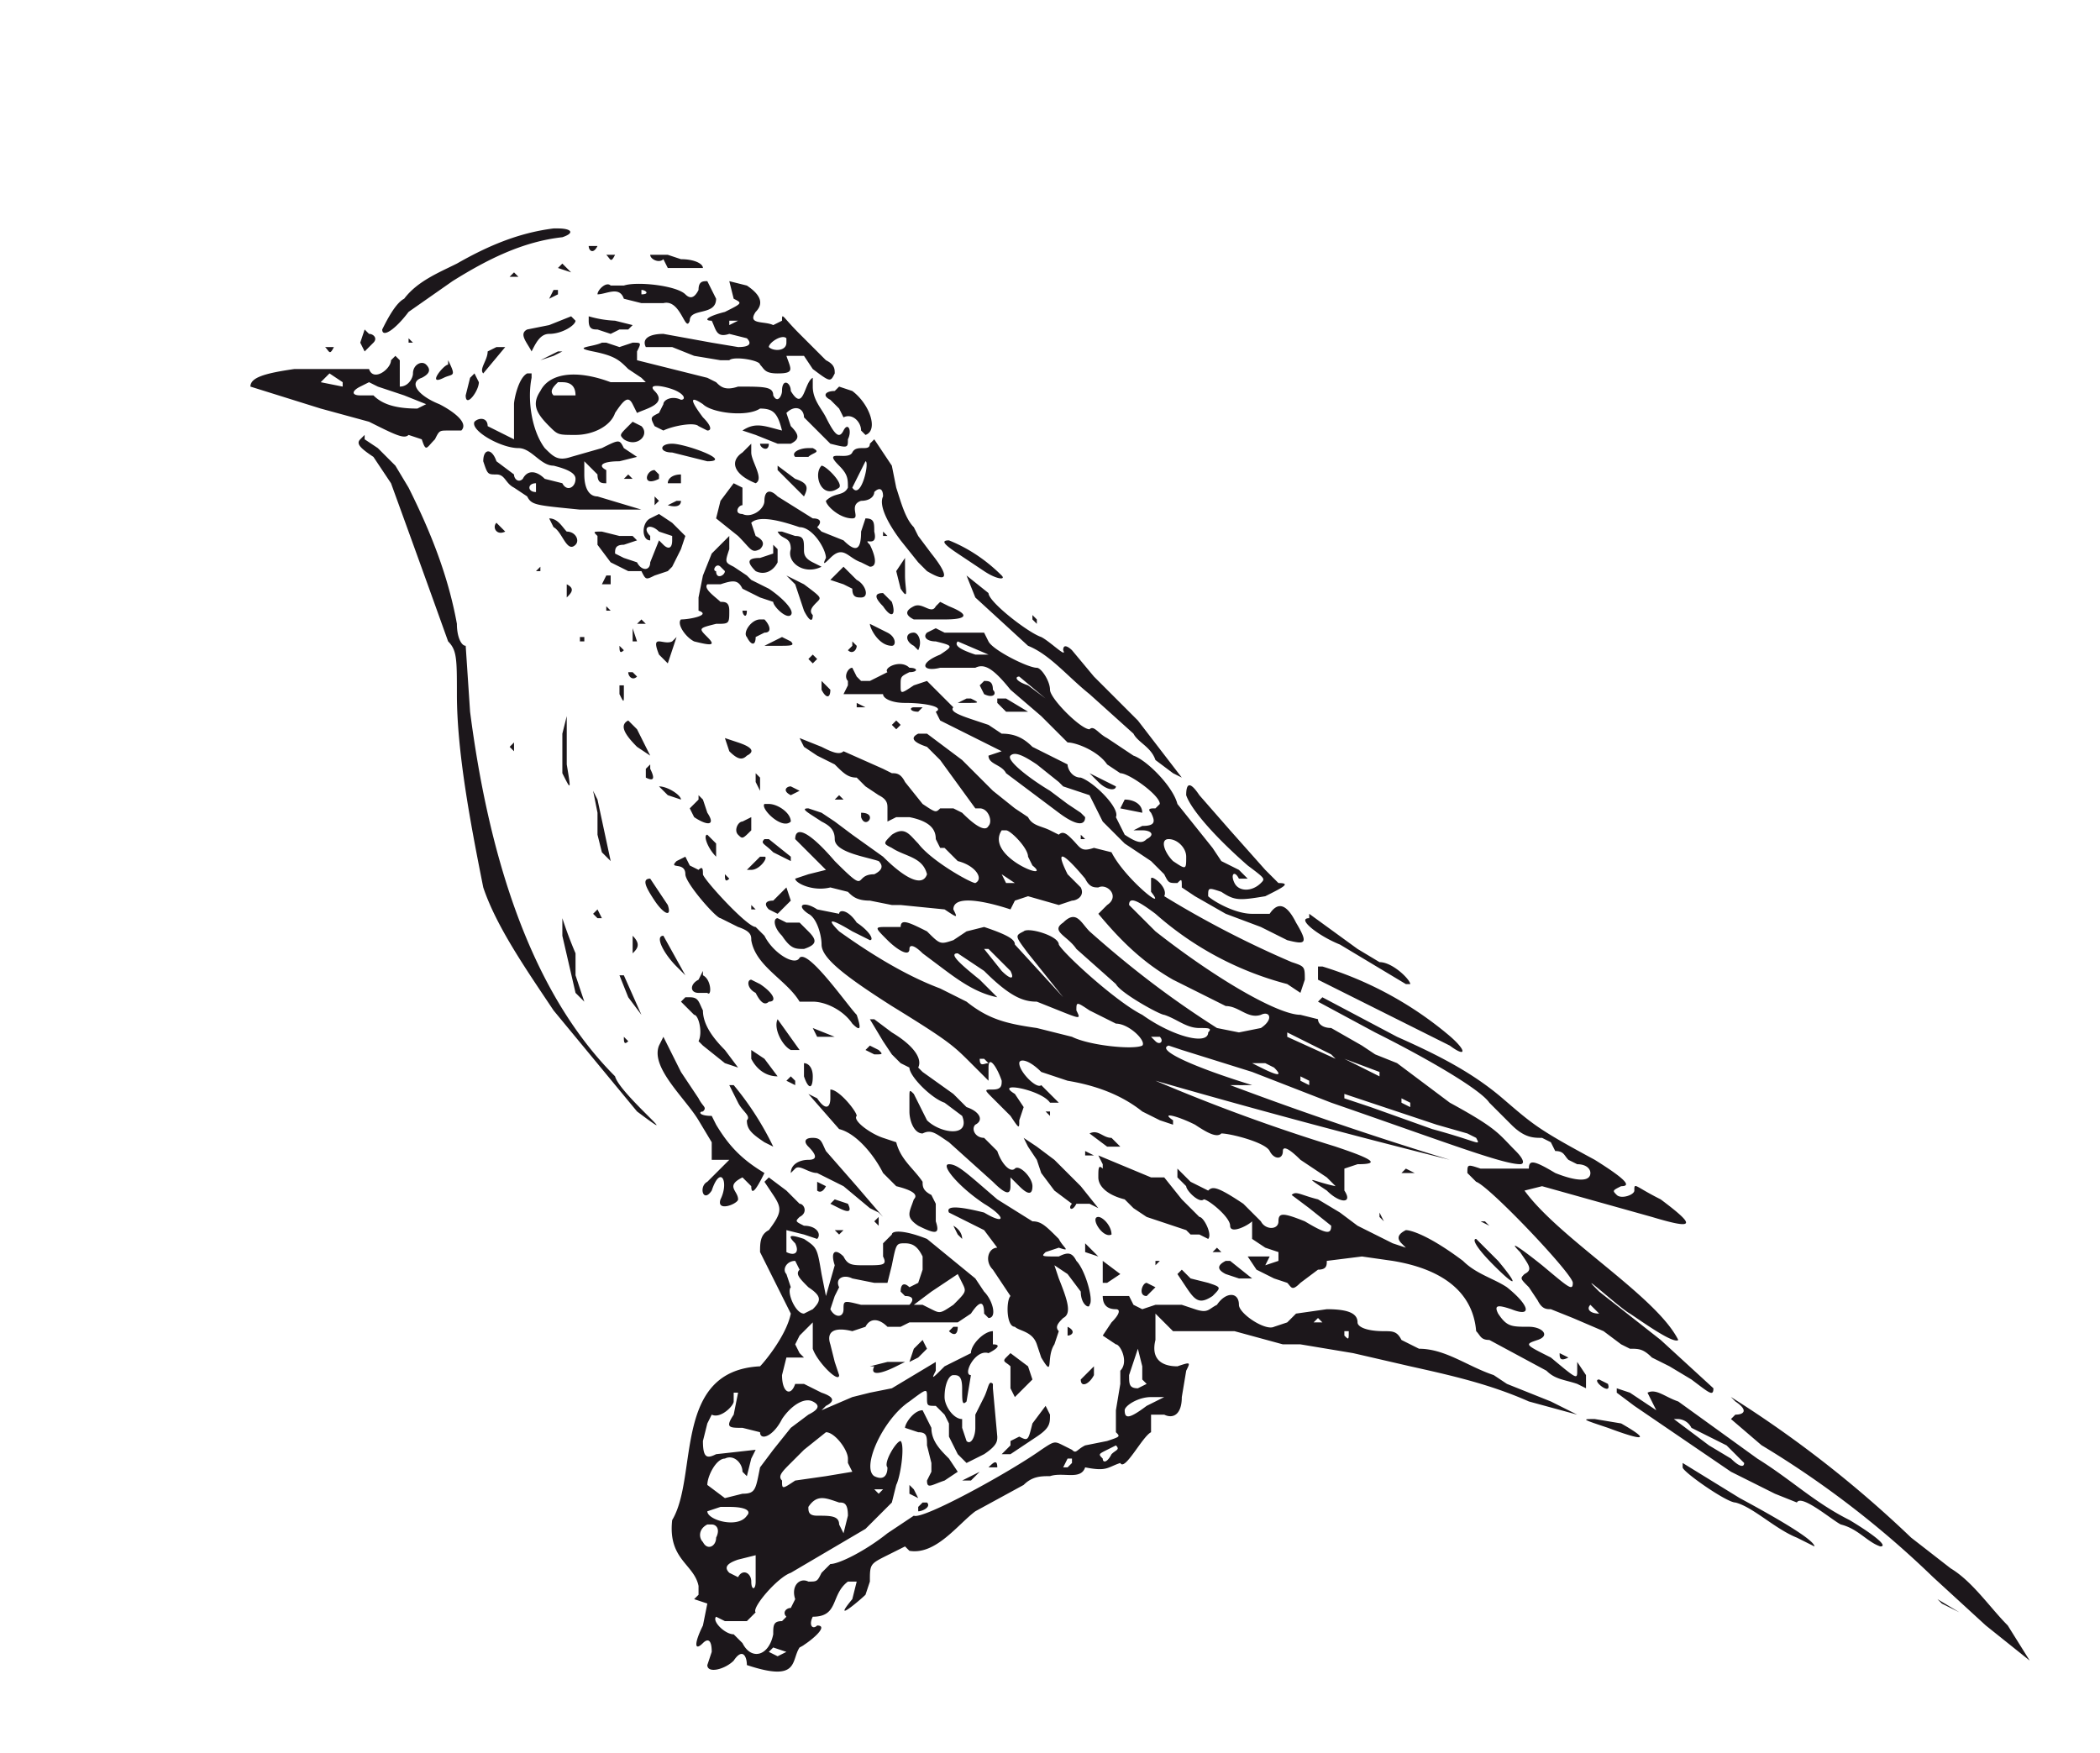 <svg xmlns="http://www.w3.org/2000/svg" xmlns:xlink="http://www.w3.org/1999/xlink" fill-rule="evenodd" stroke-linejoin="round" stroke-miterlimit="1" clip-rule="evenodd" version="1" viewBox="0 0 478 399">
  <path fill="#1c171b" fill-rule="nonzero" d="M127 52h-1c-8 1-15 4-22 8-4 2-9 4-12 8-2 1-4 5-5 7 0 2 3 0 6-4l10-7c8-5 16-9 25-10 3-1 2-2-1-2zm8 4h-1c0 1 1 2 2 0h-1zm10 1v0zm5 1h-2c0 1 2 2 3 1l1 2h8c0-1-2-2-5-2l-3-1h-2zm-11 0h-1c1 1 1 2 2 0h-1zm-11 2l-1 1 3 1-2-2zm-11 2l-1 1h2l-1-1zm-1 1zm50 1l1 4c2 1 2 1-2 3-4 1-5 2-3 2 1 2 1 4 4 3l4 1c1 1 1 2-2 2l-6-1-11-2c-3 0-5 1-4 3h6l5 2 6 1h2c1-1 7 0 7 1 1 1 1 2 4 2 4 0 3-1 2-4h4l2 3c4 3 4 3 5 1 0-1 0-2-2-3l-6-6c-4-4-4-5-4-3l-2 1c-2-1-6 0-4-3 2-2 1-4-2-6l-4-1zm-5 0c-1 0-2 0-2 2-1 2-2 2-3 1-2-2-11-3-14-2h-3c-1-1-3 1-3 2 2 0 5-2 6 1l4 1h5c4-1 5 7 6 4 0-3 6-1 6-5l-2-4zm-15 2c1 0 2 1 0 1v-1zm-19 0h-1l-1 2 2-1v-1zm7 6v1c0 2 1 2 2 2l3 1 2-1h2l1-1-4-1a25 25 0 0 1-6-1zm-4 0l-5 2-5 1c-2 1 0 3 1 5 1-2 2-4 4-4 3 0 6-2 6-3l-1-1zm36 1h2l-2 1v-1zm-83 2l-1 3 1 2 1-1 1-1c1-1 0-2-1-2l-1-1zm96 2v1c0 2-3 2-4 1 0-1 3-3 4-2zm-86 0v1h1l-1-1zm44 1c-2 1-7 1-2 2s6 2 8 4l3 2 1 1h-8c-8-3-14-2-16 2-2 3-1 5 2 8 2 2 2 2 6 2s8-2 9-5c2-3 3-4 4-2l1 2c2-1 7-2 4-5-2-2 3-1 5 0s2 2 1 2c-2-1-4 0-4 1l-1 2c-2 1-2 1-1 3l2 1c2-1 7-2 8-1l2 1c1 0 1-1-1-3-3-4-3-5 0-3 2 2 10 3 13 1 3 0 4 1 5 5-4-1-6-2-9 0l3 1 5 2h3c2-1 2-2 0-4l-1-3c2-2 4-1 4 1l6 6c4 1 4 1 4-1 1-2 0-4-1-2s-2 1-4-3c-1-2-3-4-3-7v-2c-2 1-2 8-5 3 0-2-2-3-2 0 0 1-1 3-2 1 0-2-2-2-8-2-3 1-4 0-5-1l-2-1-16-4v-2c1-2 1-2-1-2l-3 1-3-1h-1zm-24 1l-2 1c0 2-2 4-1 5l5-6h-2zm-38 0h-1c1 1 1 2 2 0h-1zm52 1l-4 2 3-1 2-1h-1zm-37 1l-1 1c0 2-4 5-5 2H67c-7 1-10 2-10 4l16 5 11 3c6 3 8 4 9 3l3 1c1 3 1 2 3 0 1-2 1-2 3-2h3c2-2-3-5-5-6-5-2-7-5-4-6 2-1 2-2 1-3s-3 0-3 2c0 1-1 3-3 3v-6l-1-1zm12 2c-1 0-5 5-1 3 2-1 3 0 1-4zm19 2h-1c-2 1-3 6-3 7v8l-6-3c0-2-2-2-3-1-1 2 6 6 10 6 3 0 5 4 8 4 4 1 5 2 5 3 0 2-2 3-3 1l-4-1c-2-2-4-2-5 0-1 1-2 0-2-1l-4-3c-1-3-3-3-3 0 1 3 1 3 3 3s2 2 4 3l3 2c1 2 2 2 12 3h14l-10-3c-2 0-3-2-3-5v-3l3 3c0 2 1 2 2 2v-3c-2-1-1-2 3-2l4-1-3-2c-1-2-1-2-5 0l-7 2c-3 1-4 0-6-2-3-4-4-11-3-16v-1zm-13 0l-1 1-1 4c0 3 3-1 3-3l-1-2zm-33 0l3 2v1l-5-1 2-2zm53 2c2 0 3 1 3 3h-5c-1-1 0-2 1-3h1zm-44 0l2 1 6 2 5 2-2 1c-5 0-8-1-10-3h-3c-2 0-2-1 0-2l2-1zm107 1l-1 1c-2 0-3 1-1 2l2 2 1 2c2-1 4 1 4 3l1 1c3-1 1-7-3-10l-3-1zm-80 2v0zm33 6l-1 1c-2 2-2 2-1 3 3 2 6-1 4-3l-2-1zm-61 3l-1 1c-1 1 0 2 3 4l4 6a7164 7164 0 0 1 13 36c2 2 2 4 2 12 0 13 3 29 6 44 3 9 10 19 16 28l19 23c12 9-4-4-5-8-20-20-29-52-33-83l-1-15c-1 0-2-2-2-5-2-11-6-21-11-31l-3-5-4-4-3-2v-1zm116 1l-1 1c0 2-3 0-4 2s-7-1-3 3c2 2 2 3 2 5-1 2-3 1-5 3 0 1 3 4 6 4 2 0-1-3 2-4 2 0 3-1 3-2 1-1 2-1 2 1-1 2 1 6 4 10l4 5 2 2c5 3 5 1 1-4l-3-4-1-2c-2-2-3-6-4-9l-1-5-4-6zm-26 1c0 1 2 2 2 0h-2zm-20 0c-3 0-3 2 0 2l8 2c6 0-5-4-8-4zm18 0l-2 2c-3 2-2 5 3 7 2-1-1-5-1-7v-2zm13 1c-2 0-4 1-3 2h3c1-1 3-1 1-2h-1zm13 3c1 0-1 9-3 6l3-6zm-20 1v1l3 3 3 3c1-2 1-3-2-4l-4-3zm10 0c-2 2 0 8 4 5 1-1-3-5-4-5zm-38 1c-2 0-3 4 1 2v-1l-1-1zm-6 1l-1 1h2l-1-1zm12 0c-2 0-3 1-3 2h3v-2zm-33 2v2c-2 0-2-2 0-2zm45 0l-3 4-1 4 5 4c3 3 3 4 5 3 1-1 1-2-1-3l-1-3c2-2 8 0 11 1 3 0 6 5 6 7-1 2 0 1 1 0 3-3 4 0 7 1l2 1c2 0 1-3 0-5-2-2 2 1 1-3 0-2 0-3-2-3l-1 3c0 4-1 5-4 2l-5-2-1-1c1-1 1-2-1-2l-8-5c-2-2-3-1-3 1s-3 4-5 3c-2 0-1-2 0-2v-4l-2-1zm-58 3v0zm40 0v2l1-1-1-1zm5 1l-2 1s3 1 3-1h-1zm-4 3l-2 1c-2 1-2 5 0 5v-1c-2-2 0-3 2-1l3 1v1c0 2-1 2-2 1l-1-1-2 5c0 2-2 2-3 0l-3-1-2-1c0-1 0-2 2-2l3-1-1-1h-3l-4-1c-2 0-2 0-1 1v2l3 4 4 2h3c1 2 1 2 3 1l3-1 1-1 2-4 1-3-3-3-3-2zm39 1h-1 1zm-64 0l1 2c2 1 3 6 5 4 1-1 0-3-2-3-1-1-2-3-4-3zm-12 1c-1 1 0 3 2 2l-2-2zm65 2h-1c1 2 3 1 3 4-1 3 3 6 7 4l-2-1c-2-1-2-2-2-3 0-2 0-3-2-3l-3-1zm23 0v1h1l-1-1zm-35 1l-4 4-2 5-1 5v3c3 1-2 2-4 2-1 1 1 4 3 5 4 1 5 1 3-1s-2-2 2-3c3 0 3 0 3-3 0-2-1-2-2-2-1-1-4-3-3-4h3c3-1 4-1 5 1l4 2 3 1c0 1 3 4 4 3s-2-4-5-6l-4-2-1-1-3-2c-2-1-2-1-1-4v-3zm50 1c-2 0-1 1 2 3l6 4c3 2 5 2 4 1-3-3-7-6-12-8zm-40 1v2l-3 1c-3 0-3 1-1 3 2 1 4 0 5-2v-3l-1-1zm30 3l-2 3 1 4c2 3 1 0 1-3v-4zm-42 2l1 1c0 1-2 2-2 0-1 0 0-2 1-1zm-41 0l-1 1h1v-1zm69 0l-3 3 3 1 2 1c0 2 1 2 2 2 2 0 1-3-1-4l-2-2-1-1zm28 2l2 5 12 11c5 2 9 7 14 11l10 9c1 2 4 3 5 6l4 3 2 1-10-13-10-10-5-6s-2-2-2 0c1 2-3-2-5-3-3-1-12-8-12-10l-5-4zm-41 0l2 2 1 3 1 3c1 2 2 3 2 1-1-1 0-2 1-3s1-1-3-4l-4-2zm-41 0l-1 2h2v-2h-1zm-9 2v3c1-1 2-2 0-3zm72 2c-2 0-2 1 0 3 2 3 3 2 2-1l-2-2zm13 2l-1 1c-1 2-3-1-5 0s-2 2 0 3h7c5 0 6-1 1-3l-2-1zm-76 1v1h1l-1-1zm31 1c0 1 1 2 1 0h-1zm66 1v1l1 1v-1l-1-1zm-89 1l-1 1h2l-1-1zm27 0c-2 0-4 3-3 4 1 2 2 2 2 0l2-1c2 0 1-2 0-3h-1zm25 1c0 1 2 5 5 5 1 0 1-2-1-3l-4-2zm15 1l-2 1c-1 1 0 2 2 2 4 1 4 1 1 3-5 2-4 4 0 3h8c2-1 4 0 8 5l7 6 5 5 1 1c2 0 7 2 9 5l3 2c2 0 9 5 9 7l-1 1c-1 0-2 0-1 1 1 2 1 3-2 3l-2 1h2c2 0 3 1 1 2-1 1-2 1-5-1l-2-4c1-2-5-8-8-9-2 0-3-2-3-3l-4-2-4-2c-2-2-4-3-7-3l-3-2-3-1c-3-1-6-2-5-3l-6-6-3 1c-3 2-3 2-3 0s0-2 2-3c2 0 2-1 0-1-2-2-6 0-5 1l-2 1-2 1h-2l-1-1-1-2c-1 0-2 2-1 3v1l-1 2h9c0 1 2 2 5 2 5 0 9 1 7 2l1 2 4 2 6 3 4 2-3 1c0 2 3 2 4 4l12 9c4 3 6 3 6 1l-1-1-3-2-4-3c-5-3-10-7-9-8s3 0 6 2l5 4 1 1 6 2 1 2 2 4 5 5 6 4 3 3c1 2 1 2 3 2 1-1 1-1 1 1l3 2 7 4 8 3 6 3c4 1 5 1 2-4-2-4-4-5-6-2h-4c-4 0-9-3-10-4 0-2 0-2 3-1 3 2 4 2 10 1 4-2 6-3 3-3l-3-3-8-9-7-8c-2-3-3-3-3 0 1 3 6 9 14 16 4 3 4 3 3 4-2 2-5 2-6 0s0-3 1-1h2l-2-2-4-2-2-3-4-5-4-5c-1-4-7-10-10-11l-6-4c-2-1-3-3-4-2-2 0-9-7-9-9s-2-5-3-5c-2 0-10-4-11-6l-1-2h-6-3l-2-1zm-69 0v3h1l-1-3zm64 1c-2 0-2 2 0 3l1 1c1-2 0-4-1-4zm-30 1l-4 2h3c3 0 4 0 3-1l-2-1zm-4 2zm-20-2l-1 1c-2 1-5-2-3 3l2 2 2-6zm-21 0h-1v1h1v-1zm85 1l7 3h-3c-3-1-5-2-4-3zm-24 1l-1 1c1 1 2 0 2-1l-1-1zm-53 0c0 1 0 2 1 1l-1-1zm44 2l-1 1 1 1 1-1-1-1zm-41 4h-1c0 1 1 2 2 1l-1-1zm88 1l6 5-4-3c-3-1-3-2-2-2zm-45 1v2c1 2 2 2 2 0l-2-2zm37 0l-1 1 1 2c2 1 3 0 2-1 0-2-1-2-2-2zm-82 1h-1v2c1 2 1 2 1 0v-2zm78 3l-2 1h2c3 0 3 0 1-1h-1zm7 0v1l2 2h5l-5-3h-2zm-32 1v1h2l-2-1zm13 1c-1 0-1 1 1 1l1-1h-2zm-79 2l-1 4v9c2 4 2 4 1-2v-7-4zm14 1c-2 1-1 3 2 6l3 2-3-6-2-2zm61 0l-1 1 1 1 1-1-1-1zm7 3h-2c-2 1-1 2 2 3l3 3 8 11h1c2 0 3 3 2 4-1 2-5-2-6-3l-2-1h-3c-1 1-1 1-4-1l-4-5c-1-2-2-2-3-2l-2-1-9-4c-1 1-3 0-5-1l-5-2 1 2 3 2 4 2c2 2 3 3 5 3l2 2 3 2c2 1 2 2 2 3v3l2-1h3c5 1 6 3 6 5l1 2h1l3 3c4 1 6 4 4 5-1 0-10-5-13-9-2-2-3-4-6-2-2 2-2 2 0 3 3 2 7 2 8 6-1 3-5 1-10-4l-7-5-4-3-3-2-3-1c-2 0 0 1 3 3 2 1 3 2 3 4 0 3 7 4 10 5 1 1 1 2-1 3-5 0-1 5-9-3-6-7-9-8-9-5l4 4 3 3-4 1-3 1c0 1 4 3 8 2l4 1c1 1 2 2 5 2l5 1h2l10 1c3 2 3 2 2 0 0-4 10-1 13 0l1-2 3-1 7 2 3-1c1 0 3-1 2-3l-3-3c-3-6-1-5 4 1 1 2 2 2 3 2 2-1 5 2 2 4l-2 2c5 6 10 11 17 15l12 6c3 0 5 3 8 2 2-1 3 1 0 3l-5 1-5-1c-11-7-20-14-29-22-2-2-3-5-6-2-3 2 1 3 3 6l9 8c1 2 10 7 11 7 3 1 5 3 8 3 2 0 3 0 2 1 0 3-8 1-15-4-6-3-18-14-19-16 0-2-7-4-8-3-2 1-2 1 1 5l8 10-11-12c0-1-1-2-7-4l-4 1-3 2c-3 1-3 1-6-2-4-2-6-3-6-1h-3c-3 0-3 0 0 3 2 2 5 4 5 2 0-1 1-1 3 1l4 3c4 3 8 6 13 7l-4-4c-5-4-7-6-5-6l6 4c6 6 9 7 12 7l5 2c5 2 5 2 4 0 0-2 0-2 3 0l6 3c3 0 7 4 6 5-2 1-12 0-16-2l-8-2c-7-1-11-2-16-6l-6-3c-8-3-16-8-23-13-3-3-2-3 3 0l4 2c1 0 0-2-3-4-2-3-4-3-4-2l-5-1c-3-2-5-1-2 1 2 1 3 5 3 7 0 3 5 7 16 14 13 8 14 9 18 13l4 4v-3c0-3 2 0 3 3 0 1 0 2-2 2s-2 0 0 2l4 4c2 3 2 3 2 1l1-3-2-3c-5-3 6-1 8 2h2l-4-4c-1 1-5-3-5-5 0-1 2-1 5 2l6 2c6 1 12 3 17 7l4 2 3 1v-1c-3-2 1-1 5 1 3 2 5 3 6 2 2 0 10 2 11 4s3 2 3 0c0-1 1-1 4 2l6 4 2 2c-5-1-8-3-2 1 3 3 6 3 4 0v-1-4l3-1c5 0 4-1-5-4a417 417 0 0 1-41-15 1985 1985 0 0 0 67 18 834 834 0 0 1-50-17 242 242 0 0 0 5 0c-13-4-22-8-19-9l3 1 16 5 18 7c26 9 39 14 43 14 1 0 1-1-1-3-4-4-4-5-15-11l-12-9-5-2-3-2-7-4c-2 0-3-1-3-2l-4-1c-5 0-19-8-33-19l-6-6c0-2 2-1 6 2a73 73 0 0 0 30 16l3 2 1-3c0-3 0-3-3-4a226 226 0 0 1-29-15c1-2-3-5-3-4v3c4 5-6-3-9-9l-4-1c-3 1-3 0-5-2-1-1-2-2-3-1l-2-1c-2-1-4-1-5-3l-3-2-5-4-2-2-5-5-8-6zm-94 1v1l-1 1 1 1v-2-1zm48 0l1 3c2 2 3 2 4 1 2-1 1-2-2-3l-3-1zm-17 6l-1 1v2c2 1 2 0 1-2v-1zm100 2l2 2c2 2 4 2 4 1l-6-3zm-76 0v2l1 2v-3l-1-1zm42 2v0zm-64 1l2 2 3 1c0-1-3-3-5-3zm30 0c-1 0-2 1 0 2l2-1-2-1zm-45 1l1 5v5l1 4 2 2-3-14-1-2zm24 1v1l-2 2 1 2c3 2 5 2 3-1l-1-3-1-1zm-40 0v0zm72 0l-1 1h2l-1-1zm65 1l-1 2 5 1c0-2-2-3-4-3zm-81 1h-1c-1 1 4 6 6 4 0-2-3-4-5-4zm21 2v1c1 3 4-1 0-1zm-25 1l-2 1c-1 0-2 2-1 3s1 1 3-1v-3zm58 3c1 0 5 4 5 6l1 2c5 4-11-2-7-8h1zm-68 1c-1 0 0 3 2 5v-3l-2-2zm85 0v1h1l-1-1zm-71 1h-1c-1 1 0 1 2 3l4 2v-1l-5-4zm55 0v0zm36 0c2 0 4 2 4 4 0 3 0 3-3 1-2-2-3-5-1-5zm-141 3v0zm48 1l-3 3h1c2 0 4-3 3-3h-1zm-17 0l-2 1c-2 2 2 0 2 3 0 2 7 10 8 10l4 2c3 1 3 2 3 3 1 6 8 9 11 14h3c3 0 7 2 9 5 2 2 2 1 1-2-2-2-11-15-13-13-1 2-6-1-8-5l-2-2c-2 0-12-11-12-12s0-2-1-1l-2-1-1-2zm116 3v0zm-107 0v1c0 1 0 2 1 1l-1-1v-1zm63 1l3 2h-2l-1-2zm-80 1c-2 0-1 2 1 5s4 4 3 1l-4-6zm31 2l-1 1-2 2c-2 0-2 1-1 2l2 1 3-3-1-3zm-8 4v1h1l-1-1zm-35 1l-1 1 1 1h1l-1-2zm162 2c-3 0 2 4 7 6l15 9h1c0-1-4-5-7-5l-5-3-11-8zm-170 0v4l3 13 2 2-1-3-1-3v-5a93 93 0 0 1-3-8zm49 0c-1 0-1 2 1 4 2 3 3 3 5 3 3-1 3-2 1-4l-2-2h-3l-2-1zm-26 4c-2 0 0 4 3 7l2 2-5-9zm-7 0v4c1-1 2-2 0-4zm80 3h1l5 5c1 2 0 2-2 0l-4-5zm77 4h-1v3l10 5 20 10c4 3 4 1-1-3a82 82 0 0 0-28-15zm-141 1l-1 2c-2 1-2 3 0 3h2c1 1 1-3-1-4v-1zm-19 1l2 5 3 4-4-9h-1zm30 1c-1 0-1 2 1 3 1 2 2 3 3 2 2 0 1-2-2-4l-2-1zm-15 4l-1 1 3 3c1 0 2 4 1 6l1 1 5 4 3 1-3-4c-3-3-5-6-5-9-1-2-1-3-3-3h-1zm145 0l-1 1 13 7c12 6 24 13 26 16l5 5c3 3 5 3 7 3l2 1 1 2c2 0 2 1 3 2l2 1c2 0 3 1 3 2 0 2-3 2-8 0-5-3-6-3-6-1h-11c-3-1-3-1-3 1l2 2c3 1 22 21 22 23s-1 1-7-4c-5-4-8-6-5-3 2 3 3 4 1 5-1 1-1 1 1 3l2 3c1 2 2 2 3 2l5 2 7 3 4 3 2 1c2 0 3 0 5 2l4 2 5 3c4 3 5 4 5 2l-12-11-14-11c-6-6 5 4 7 5 3 2 10 7 11 6-5-10-27-23-35-34l4-1 25 7c10 3 10 2 2-4-6-3-6-4-6-2 0 1-3 2-4 1s-1-1 1-2c2 0 2-1-6-6-13-7-14-8-21-14s-15-10-24-14l-17-9zm-139 1v0zm37 4h-1l3 5 2 3 2 2 2 1c0 2 5 7 8 8l4 3c2 5-5 4-8 1l-3-6c-1-1-1-1-1 1v3c0 2 1 5 3 5 2-1 3 0 6 2l10 9c3 3 4 3 4 1v-2l2 2c2 2 3 2 3 0s-3-5-4-4-3-1-4-4l-3-3c-2 0-3-2-2-3 2-1 1-3-2-4l-3-3-7-5-1-1c1-2-1-5-6-8l-4-3zm-22 0c-1 2 1 6 3 7h2l-5-7zm8 2l1 2h4l-5-2zm108 1l10 5 1 1-11-5v-1zm-30 1h1c1 1 0 2-1 1l-1-1h1zm-121 0c0 1 0 2 1 1l-1-1zm9 0l-1 2c-2 5 6 12 9 17l3 5v2 2h4l-5 5c-2 1-1 5 1 2 2-6 4-2 2 2-1 3 4 1 4 0 0-2-3-3 1-5l2 2c0 3 2-1 3-3-5-3-8-6-11-11l-1-2c-3 0-3-1-2-1 1-1 0-1-1-3l-4-6-3-6-1-2zm47 2l-1 1 2 1c2 0 2 0 1-1l-2-1zm-27 1v2c1 2 3 4 6 4l-3-4-3-2zm73 1l2 1-2-1zm-20 1l1 1c-1 0-2 1-2-1h1zm82 0l8 3v1l-8-4zm-21 1h3l2 1c2 2 1 2-3 0l-2-1zm-102 0v1 2c1 3 2 3 2 0 0-2-1-3-2-3zm-3 3l-1 1 2 1v-1l-1-1zm116 0l2 1v1l-2-1v-1zm-129 2h-1l2 4c1 2 3 3 2 4 0 2 1 3 4 5l2 1a68 68 0 0 0-9-14zm135 1h0c-1-1-1 0 0 0zm-113 0v2c0 2-1 3-3 0l-2-1 7 8c4 1 8 6 10 10l3 3c4 1 5 2 4 3-1 3-2 4 1 6 4 2 5 2 4-1v-4l-1-2c-2-1-2-2-2-3-2-3-5-5-6-9l-3-1c-3-1-7-4-6-5 0-1-4-6-6-6zm125 1h0c-1 0 0 0 0 0zm-8 0l6 2 6 2 9 3 7 2 2 1c1 2 1 1-10-2l-14-5-6-2v-1zm13 1l2 1v1l-2-1v-1zm-81 3l1 1v-1h-1zm10 5l4 3h3l-2-2c-2 0-3-2-5-1zm-15 1l1 2 2 3 1 3 3 4 4 3c-1 1 0 2 1 0h3l2 1-4-5-3-3-3-3-4-3zm-48 0c-2 0-2 1-1 2 2 2 2 3 0 3s-4 1-4 3l1-1c1-1 3 1 5 1l6 3 6 5 2 1 1 1-6-7-7-8c-1-2-1-3-3-3zm62 3v1h2l-2-1zm3 1l1 2v1c-1-1-1 0-1 2s2 4 6 5l2 2 3 2 9 3 1 1h2l2 1c1-1-1-5-2-5l-4-4-4-5h-3l-12-5zm-34 2c-2 0 2 5 8 9 5 3 5 5 0 2-4-1-9-2-8 0l8 4 3 4c-2 0-3 3-1 5l4 6c-1 1-1 7 1 7 1 1 4 1 5 4l1 3c3 5 1 0 3-3l1-3c-1-1 0-2 1-3 2-1 1-4-1-9l-1-3 3 2 3 4c0 3 2 4 2 3 1-1-1-8-3-10-1-2-2-2-4-1-4 0-4 0-3-1l3-1c3 1 1 0 0-2-3-3-4-4-6-4l-8-5c-7-6-9-8-11-8zm52 1v2l2 2c0 1 3 4 4 3 1 0 6 4 6 6s4 0 5-1v2 2l3 2 3 1v2l-3 1 1-2h-5l2 3 4 2 3 1c1 1 1 2 3 0l4-3c2 0 2-1 2-2l8-1 7 1c6 1 18 4 19 16 1 1 1 2 3 2l13 7c2 2 4 2 7 3l2 1v-3l-2-3v2c0 2 0 2-6-3-6-3-6-3-3-4s1-3-2-3c-4 0-5 0-7-3-1-2 0-2 3-1 5 2 4-1-1-5-3-2-7-3-10-6-8-6-12-7-13-7-2 1-2 2-1 3l1 1-3-1-4-2-4-2-4-3-5-3c-4-1-5-2-6-1l4 3 5 4c0 2-1 2-6-1-5-2-6-2-6 0s-3 2-4 0l-4-4c-6-4-7-4-8-3l-4-2-3-3zm52 0l-1 1h3l-2-1zm-145 2l-1 1 2 3c2 3 2 4-1 8-2 1-2 3-2 5l7 14c-1 5-6 11-7 12-20 1-14 25-20 35-1 9 5 10 6 15v2l-1 1 3 1-1 5c-2 4-2 6 0 4 1-1 2-1 2 2l-1 3c0 2 4 1 6-1 2-3 3-1 3 1 12 4 10-1 12-4 2-1 7-5 4-5-1 1-2 0-1-2 6 0 4-5 8-8h2l-1 4c-5 6 2 0 3-1l1-3c0-4 0-4 4-6l4-2 1 1c6 1 11-6 15-9l11-6c2-2 4-2 6-2 3-1 7 1 8-2 5 1 5 0 8-1 1 2 5-6 7-7v-4h3c2 1 4 0 4-4l1-6c1-2 1-2-2-1-4 0-6-2-5-6v-6l2 2 2 2h14l11 3h4l12 2 13 3c9 2 18 4 27 8l11 3-6-3-10-4-3-2c-6-2-11-6-17-6l-4-2c-1-2-2-2-4-2-4 0-6-1-6-2 0-2-2-3-7-3l-7 1-2 2-3 1c-2 1-8-3-8-5 0-3-3-3-5 0-2 1-2 2-5 1l-3-1h-6l-3 1-2-1-1-2h-6c0 2 1 3 3 3 1 0 1 1-1 3l-2 3 3 2c1 0 3 4 1 6v3l-1 6v5c1 1 1 1-2 2l-5 1c-2 1-2 2-3 1l-2-1c-2-1-2-1-5 1-7 5-27 16-29 15l-6 4c-5 4-11 7-13 7l-2 2c-1 2-1 2-3 2-2-1-4 1-3 4l-1 2c-1 0-2 1-1 2l-1 1c-2 0-2 1-2 3-1 5-5 6-7 2l-2-2c-2 0-5-3-4-4l2 1h5l2-2c-1-1 5-8 8-9l17-10 6-6 1-4c1-2 2-9 1-10-1 0-4 5-3 6 0 2-1 3-3 2-3-2 2-13 8-17 4-3 4-3 4-1s0 2 2 2l2 2 1 2v3l2 4 2 2 4-2c3-2 3-3 3-4l-1-11v-1c-1-1-1 1-2 3l-2 4v3c0 2-1 4-2 3l-1-3v-2c-2 0-4-3-4-5 0-3 1-5 2-5s2 0 2 3 0 4 1 3l1-6c-2 0 1-6 4-5 2-1 3-2 1-2v-3c-2 0-5 3-5 5l-6 3c-3 3-3 3-2 1v-2l-10 6-5 1-4 1-7 3 1-1c2-1 2-2-1-3l-4-2h-2c-1 3-3 2-3-2l1-4h4l-1-1-1-2 1-2 1-1 2-2v4 2c1 3 6 8 6 6l-1-3-1-4c-1-3 1-4 5-3l3-1c1-2 3-2 5 0h3l2-1h11l3-2c2-3 3-3 3 0l1 1c2 0 1-4-1-6l-2-3-11-9c-5-2-8-2-8-1l-2 2v3c1 2 0 2-4 2-3 0-4 0-5-2-2-2-3-1-2 2l-2 7-1-5c-1-6-1-6-4-8-3-1-4-1-2 1 1 2 0 3-2 2v-5l4 1 3 1c1-1 0-3-3-3-2-1-2-1-1-2 2-1 1-3 0-3l-3-3-4-3zm7 107c2-1 1-1 0 0zm-9-90zm13-16v2s1 1 2-1l-2-1zm4 4l-1 1 2 1c2 1 3 1 2-1l-3-1zm124 3v1l1 1-1-2zm-114 1l-1 1 1 1v-2zm50 0c-2 0 1 5 3 4 0-2-2-4-3-4zm88 1h-1l2 1-1-1zm-1 0zm-120 1l1 2 1 1c0-2-2-3-2-3zm-26 1h-1l1 1 1-1h-1zm152 2h-1 1zm-7 0c-1 0 0 2 4 6 5 5 6 5 1-1l-5-5zm-89 1v2l3 1-3-3zm-41 0c2 0 3 1 4 3v3l-1 3-2 1c-1-1-2-1-2 1l1 1c2 0 2 1 1 2h-11c-4-1-4-1-4 1s-2 2-3 0l1-3 1-2c-1-2 1-3 3-2l5 1h3l1-4c1-5 1-5 3-5zm71 1l-1 1h2l-1-1zm-104 1zm90 2v1l1-1h-1zm-82 0l1 2c-1 1 0 2 2 4 3 2 3 3 1 5l-2 1c-2 0-4-5-3-6l-1-3c-1-1 0-3 2-3zm70 0v5h1l3-2-4-3zm29 0h-1c-2 1-2 2 0 3l3 1h3l-5-4zm-11 2l-1 1 2 3c2 3 3 4 6 2 2-2 2-2-1-3l-4-1-2-2zm-51 1l1 2c1 2 1 2-2 5-3 2-3 2-5 1l-2-1h-2l4-3 3-2 3-2zm43 2c-1 0-2 3 0 3l2-2-2-1zm101 5l2 2c-2 0-3-1-2-2zm-62 3l1 1h-2l1-1zm-83 2l-1 1c1 1 2 1 2-1h-1zm26 0v2c1 0 2-1 0-2zm63 1h1c0 2 0 2-1 1v-1zm-96 2l-2 2-1 3 2-1 2-2-1-2zm49 2l1 4v3l1 1-2 1c-2 0-2-1-2-3l2-6zm96 1c0 1 0 2 2 1l-2-1zm-125 0l-1 1c-1 1 0 1 1 2v5l1 2 1-1 3-3-1-3-4-3zm-24 2h-4l-4 1h1c-1 2 1 2 5 0zm43 1l-1 1-2 2c0 2 2 1 3-1v-2zm115 3c-2 0 3 4 2 1l-2-1zm4 2v1l4 3 22 15 10 5 5 2c1-2 8 4 10 5 4 1 6 4 9 5 2 0-2-3-7-6-8-4-13-9-21-14l-18-13c-3-1-5-3-7-2l2 4-6-4-3-1zm-200 1l-1 5c-2 3-1 3 2 3l4 1c0 2 3 1 5-3 2-3 5-5 7-4s1 2-1 3l-4 3-4 5-3 4c-1 5-1 6-4 6l-4 1-4-3c0-2 2-6 4-6 2-1 4 1 4 3l1 1 1-4 1-2-9 1c-2 1-3 1-3-3l1-4 1-2c2 1 5-2 5-3v-2zm94 1h3l-4 2c-4 3-5 3-5 1 0-1 3-3 6-3zm132 0l1 1c3 2 2 3 0 3l-1 1 7 6a217 217 0 0 1 39 30l12 11 5 4 5 4-5-8c-4-4-8-10-13-13l-9-7a258 258 0 0 0-41-32zm-249 1zm93 1l-3 4c-1 4-1 4-3 3l-2 1v1l-2 2h2l6-4c3-2 3-3 3-5l-1-2zm-28 1c-2 0-4 3-4 4l3 1c2 0 2 1 2 3l1 4v2l-1 2c0 2 1 1 4 0l3-2-2-3c-2-2-4-4-4-7l-2-4zm172 2s2 0 3 2l8 4 4 4c0 1-1 1-3-1l-5-3-8-6h1zm-19 0c-3 0-3 0 3 2 8 3 10 3 3-1l-6-1zm-170 9v1l1 2-6 1-7 1c-3 2-3 2-3 0-1-1 0-2 2-4l3-3 5-4c2 0 5 4 5 6zm61-3c1 1 0 1-1 2-1 2-2 2-2 1-1-1-1-1 1-2l2-1zm-10 3v1l-1 1h-1l1-2h1zm-19 2h2c0-2-1-1-2 0zm158-1v1c0 1 10 8 12 8 4 1 9 6 14 8l4 2c0-1-4-4-17-11l-13-8zm-160 2l-4 2h2l2-2zm-22 4l-1 1-1-1h2zm6-1v2l2 1-1-2-1-1zm-16 4c1 0 2 0 2 3l-1 4-1-2c0-2-2-2-5-2-2 0-2-1-2-2 2-3 4-2 7-1zm19 0l-1 1v1c1 0 3-1 2-2h-1zm-46 1h2c4 0 5 1 4 2-2 3-9 1-9-1l3-1zm-2 4c1 0 2 1 1 3 0 2-2 3-3 1-1-1-1-3 1-4h1zm10 7v6c0 2-1 2-1 0s-2-3-3-1l-2-1c-1-1-1-2 2-3l4-1zm269 10l1 1 4 2-5-3zm-265 11l3 1-2 1-2-1 1-1z"/>
</svg>
